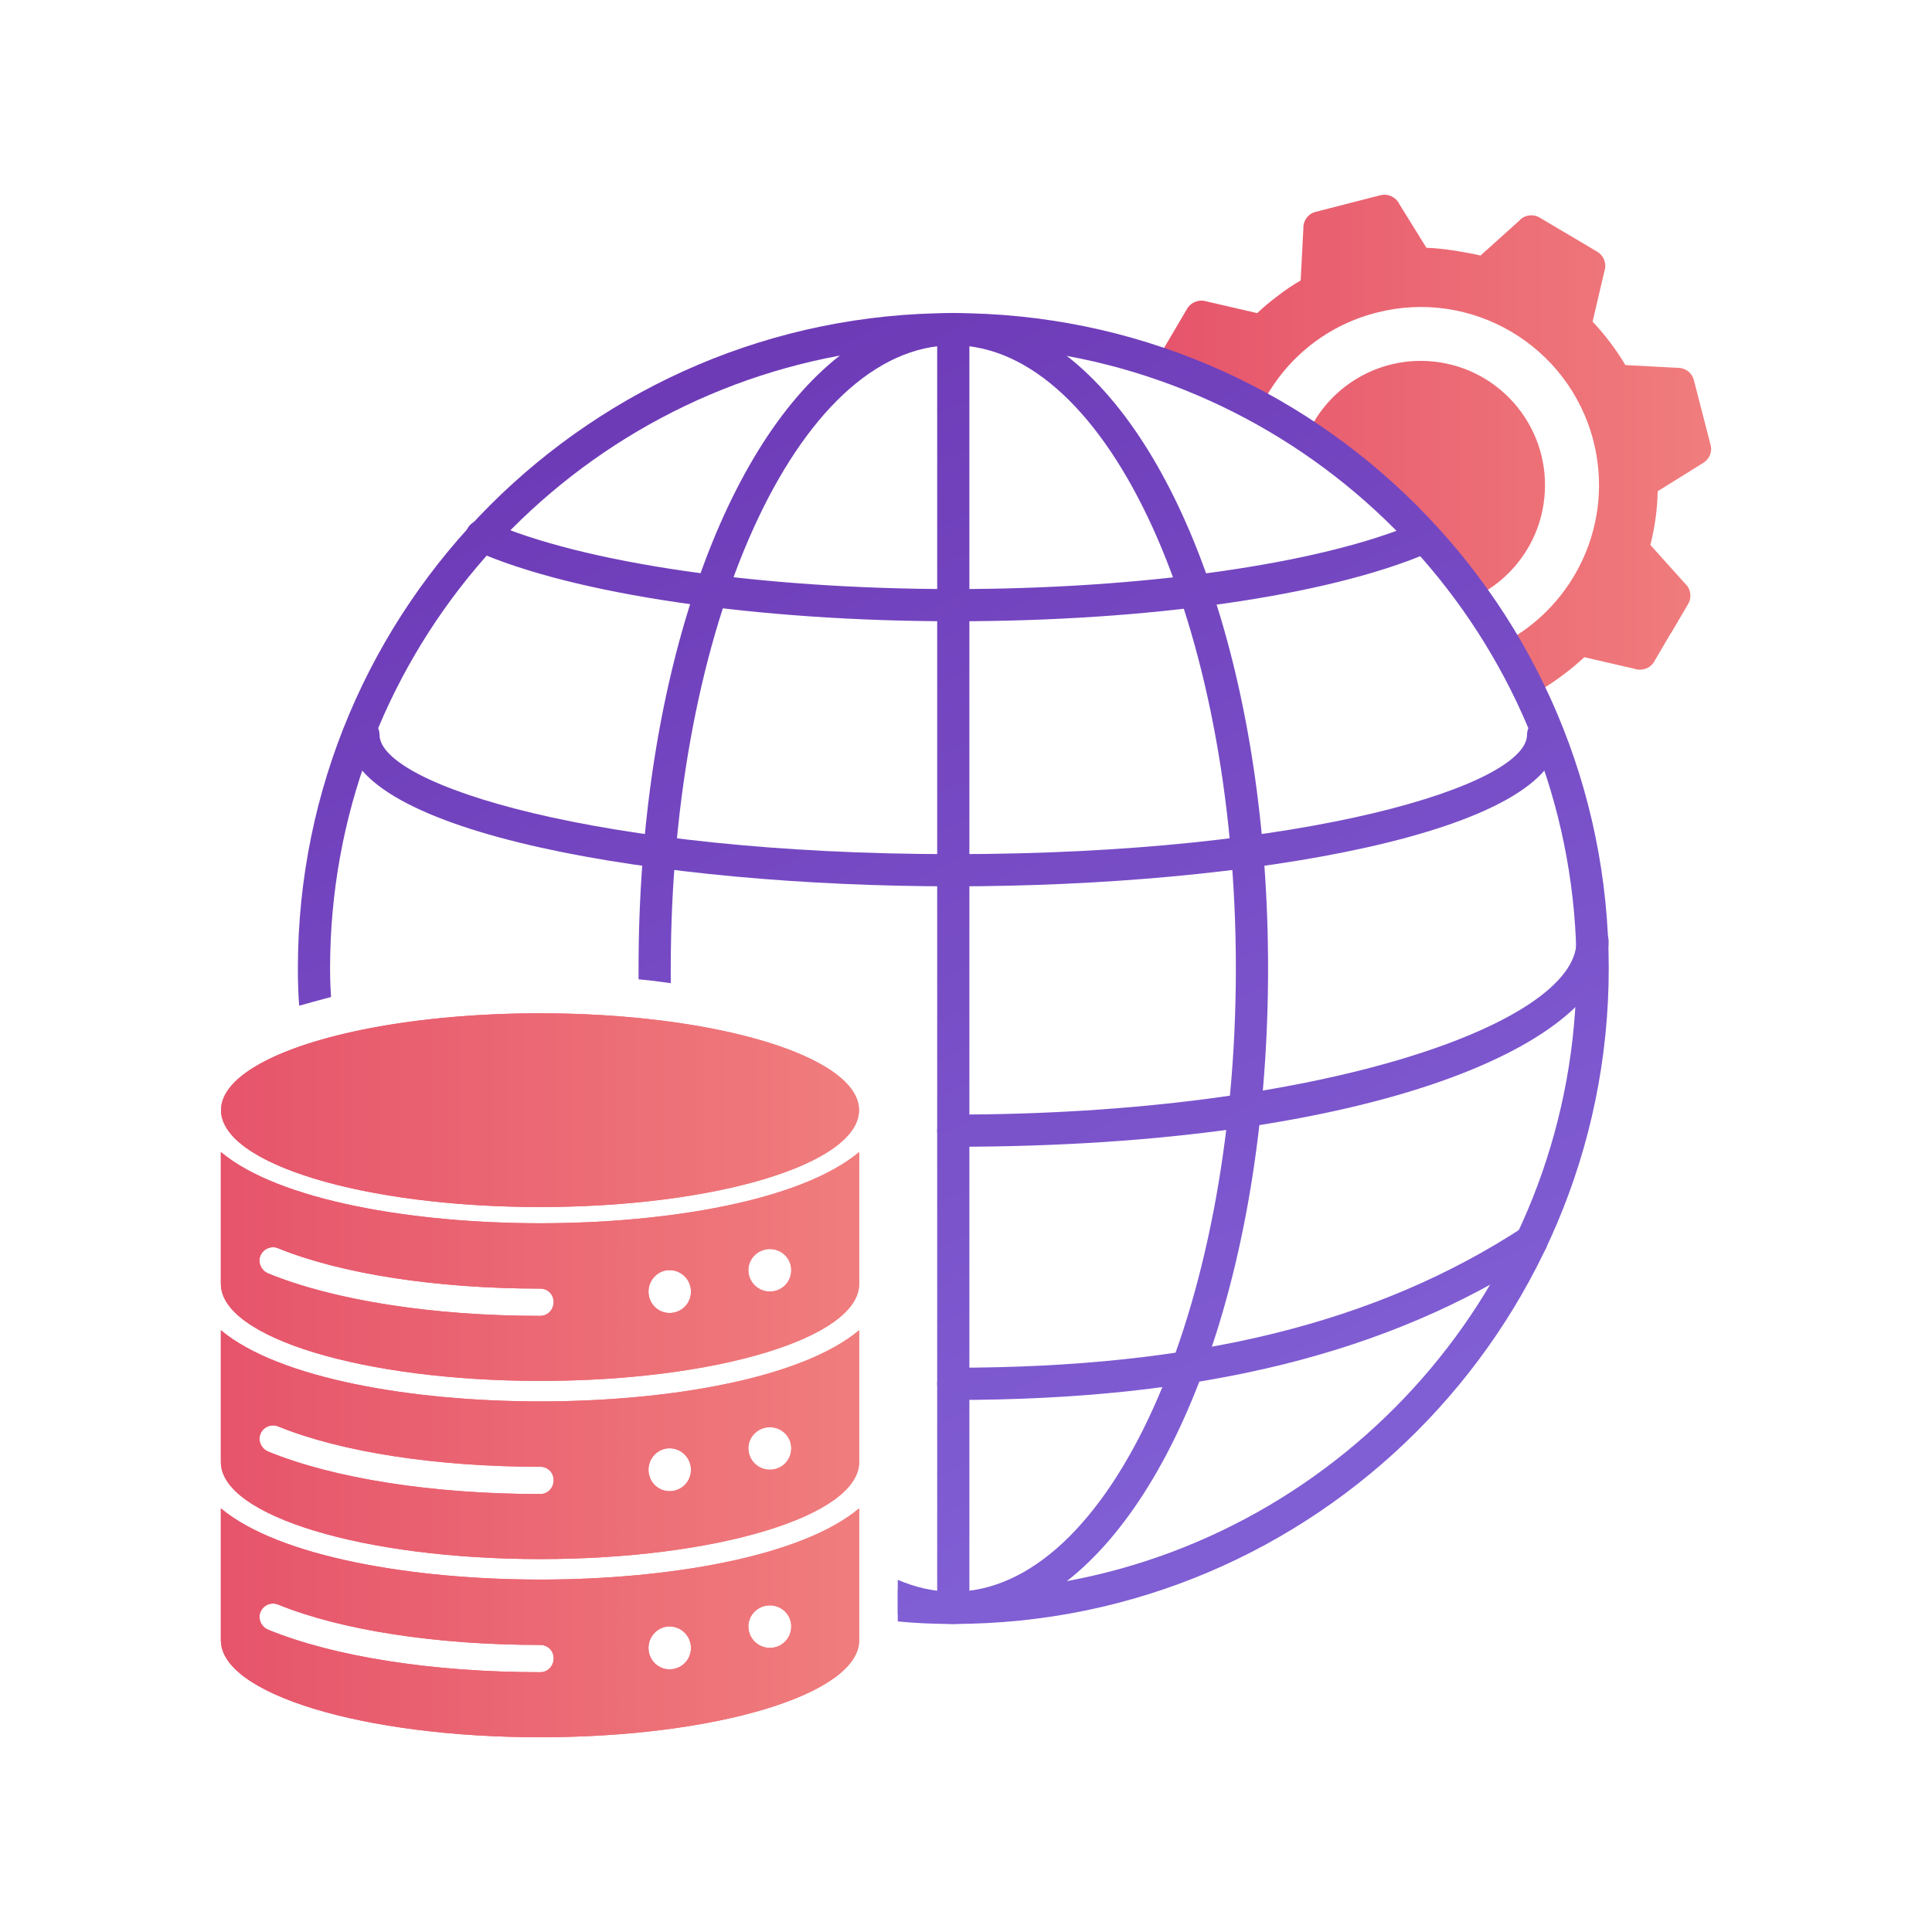 <?xml version="1.0" encoding="UTF-8"?>
<svg xmlns="http://www.w3.org/2000/svg" xmlns:xlink="http://www.w3.org/1999/xlink" version="1.1" viewBox="0 0 60 60">
  <defs>
    <style>
      .cls-1 {
        fill: url(#linear-gradient-8);
      }

      .cls-2 {
        fill: url(#linear-gradient-7);
      }

      .cls-3 {
        fill: url(#linear-gradient-5);
      }

      .cls-4 {
        fill: url(#linear-gradient-6);
      }

      .cls-5 {
        fill: url(#linear-gradient-9);
      }

      .cls-6 {
        fill: url(#linear-gradient-4);
      }

      .cls-7 {
        fill: url(#linear-gradient-3);
      }

      .cls-8 {
        fill: url(#linear-gradient-2);
      }

      .cls-9 {
        fill: url(#linear-gradient);
      }

      .cls-10 {
        fill: url(#linear-gradient-10);
      }

      .cls-11 {
        fill: url(#linear-gradient-11);
      }

      .cls-12 {
        fill: url(#linear-gradient-12);
      }

      .cls-13 {
        fill: url(#linear-gradient-13);
      }

      .cls-14 {
        fill: url(#linear-gradient-14);
      }

      .cls-15 {
        fill: url(#linear-gradient-15);
      }

      .cls-16 {
        fill: url(#linear-gradient-16);
      }
    </style>
    <linearGradient id="linear-gradient" x1="35.893" y1="47.904" x2="53.14" y2="47.904" gradientTransform="translate(0 62) scale(1 -1)" gradientUnits="userSpaceOnUse">
      <stop offset="0" stop-color="#e6546b"/>
      <stop offset="1" stop-color="#f07d7d"/>
    </linearGradient>
    <linearGradient id="linear-gradient-2" x1="20.308" y1="53.948" x2="37.689" y2="15.917" gradientTransform="translate(0 62) scale(1 -1)" gradientUnits="userSpaceOnUse">
      <stop offset="0" stop-color="#6c37b4"/>
      <stop offset="1" stop-color="#805ed4"/>
    </linearGradient>
    <linearGradient id="linear-gradient-3" x1="27.09" y1="57.048" x2="44.469" y2="19.019" gradientTransform="translate(0 62) scale(1 -1)" gradientUnits="userSpaceOnUse">
      <stop offset="0" stop-color="#6c37b4"/>
      <stop offset="1" stop-color="#805ed4"/>
    </linearGradient>
    <linearGradient id="linear-gradient-4" x1="22.376" y1="54.894" x2="39.756" y2="16.865" gradientTransform="translate(0 62) scale(1 -1)" gradientUnits="userSpaceOnUse">
      <stop offset="0" stop-color="#6c37b4"/>
      <stop offset="1" stop-color="#805ed4"/>
    </linearGradient>
    <linearGradient id="linear-gradient-5" x1="24.68" y1="55.946" x2="42.06" y2="17.918" gradientTransform="translate(0 62) scale(1 -1)" gradientUnits="userSpaceOnUse">
      <stop offset="0" stop-color="#6c37b4"/>
      <stop offset="1" stop-color="#805ed4"/>
    </linearGradient>
    <linearGradient id="linear-gradient-6" x1="23.063" y1="55.207" x2="40.442" y2="17.179" gradientTransform="translate(0 62) scale(1 -1)" gradientUnits="userSpaceOnUse">
      <stop offset="0" stop-color="#6c37b4"/>
      <stop offset="1" stop-color="#805ed4"/>
    </linearGradient>
    <linearGradient id="linear-gradient-7" x1="20.776" y1="54.162" x2="38.155" y2="16.134" gradientTransform="translate(0 62) scale(1 -1)" gradientUnits="userSpaceOnUse">
      <stop offset="0" stop-color="#6c37b4"/>
      <stop offset="1" stop-color="#805ed4"/>
    </linearGradient>
    <linearGradient id="linear-gradient-8" x1="19.673" y1="53.658" x2="37.053" y2="15.629" gradientTransform="translate(0 62) scale(1 -1)" gradientUnits="userSpaceOnUse">
      <stop offset="0" stop-color="#6c37b4"/>
      <stop offset="1" stop-color="#805ed4"/>
    </linearGradient>
    <linearGradient id="linear-gradient-9" x1="6.864" y1="27.523" x2="26.678" y2="27.523" gradientTransform="translate(0 62) scale(1 -1)" gradientUnits="userSpaceOnUse">
      <stop offset="0" stop-color="#e6546b"/>
      <stop offset="1" stop-color="#f07d7d"/>
    </linearGradient>
    <linearGradient id="linear-gradient-10" x1="6.859" y1="22.668" x2="26.682" y2="22.668" gradientTransform="translate(0 62) scale(1 -1)" gradientUnits="userSpaceOnUse">
      <stop offset="0" stop-color="#e6546b"/>
      <stop offset="1" stop-color="#f07d7d"/>
    </linearGradient>
    <linearGradient id="linear-gradient-11" x1="6.859" y1="17.135" x2="26.682" y2="17.135" gradientTransform="translate(0 62) scale(1 -1)" gradientUnits="userSpaceOnUse">
      <stop offset="0" stop-color="#e6546b"/>
      <stop offset="1" stop-color="#f07d7d"/>
    </linearGradient>
    <linearGradient id="linear-gradient-12" x1="6.859" y1="11.602" x2="26.682" y2="11.602" gradientTransform="translate(0 62) scale(1 -1)" gradientUnits="userSpaceOnUse">
      <stop offset="0" stop-color="#e6546b"/>
      <stop offset="1" stop-color="#f07d7d"/>
    </linearGradient>
    <linearGradient id="linear-gradient-13" x1="6.864" y1="27.523" x2="26.678" y2="27.523" gradientTransform="translate(0 62) scale(1 -1)" gradientUnits="userSpaceOnUse">
      <stop offset="0" stop-color="#e6546b"/>
      <stop offset="1" stop-color="#f07d7d"/>
    </linearGradient>
    <linearGradient id="linear-gradient-14" x1="6.859" y1="22.668" x2="26.682" y2="22.668" gradientTransform="translate(0 62) scale(1 -1)" gradientUnits="userSpaceOnUse">
      <stop offset="0" stop-color="#e6546b"/>
      <stop offset="1" stop-color="#f07d7d"/>
    </linearGradient>
    <linearGradient id="linear-gradient-15" x1="6.859" y1="17.135" x2="26.682" y2="17.135" gradientTransform="translate(0 62) scale(1 -1)" gradientUnits="userSpaceOnUse">
      <stop offset="0" stop-color="#e6546b"/>
      <stop offset="1" stop-color="#f07d7d"/>
    </linearGradient>
    <linearGradient id="linear-gradient-16" x1="6.859" y1="11.602" x2="26.682" y2="11.602" gradientTransform="translate(0 62) scale(1 -1)" gradientUnits="userSpaceOnUse">
      <stop offset="0" stop-color="#e6546b"/>
      <stop offset="1" stop-color="#f07d7d"/>
    </linearGradient>
  </defs>
  <!-- Generator: Adobe Illustrator 28.7.0, SVG Export Plug-In . SVG Version: 1.2.0 Build 136)  -->
  <g>
    <g id="Layer_1">
      <g id="Layer_1-2" data-name="Layer_1">
        <g>
          <path class="cls-9" d="M44.719,11.254c-1.776-.276-3.456.702-4.134,2.28,2.022,1.344,3.786,3.048,5.196,5.022,1.11-.534,1.95-1.584,2.154-2.892.33-2.106-1.11-4.08-3.216-4.41ZM44.719,11.254c-1.776-.276-3.456.702-4.134,2.28,2.022,1.344,3.786,3.048,5.196,5.022,1.11-.534,1.95-1.584,2.154-2.892.33-2.106-1.11-4.08-3.216-4.41ZM53.125,13.822l-.522-2.022c-.06-.234-.282-.39-.528-.378l-1.596-.084c-.288-.48-.624-.93-1.02-1.35l.366-1.56c.078-.234-.012-.486-.222-.612l-1.794-1.062c-.204-.12-.48-.078-.636.108l-1.194,1.074c-.168-.042-.336-.072-.504-.102-.396-.072-.786-.126-1.176-.138l-.84-1.356c-.108-.222-.354-.336-.594-.276l-2.01.516c-.234.06-.396.288-.378.528l-.084,1.602c-.24.138-.474.294-.696.468-.228.168-.45.354-.654.546l-1.56-.36c-.234-.078-.486.012-.612.216l-.528.9-.45.762c1.134.372,2.22.852,3.252,1.416.678-1.41,1.956-2.526,3.594-2.946,2.958-.768,5.976,1.014,6.744,3.972.654,2.538-.564,5.118-2.79,6.282.42.696.792,1.428,1.116,2.178l.042-.72c.24-.144.468-.294.696-.468.228-.168.444-.348.654-.546l1.56.36c.228.078.486-.012.606-.216l.528-.9h.006l.528-.9c.12-.204.078-.474-.102-.636l-1.074-1.194c.138-.534.216-1.098.228-1.668l1.368-.852c.216-.108.336-.348.276-.582ZM47.935,15.664c.33-2.106-1.11-4.08-3.216-4.41-1.776-.276-3.456.702-4.134,2.28,2.022,1.344,3.786,3.048,5.196,5.022,1.11-.534,1.95-1.584,2.154-2.892Z"/>
          <g>
            <path class="cls-8" d="M29.601,9.723c-11.22,0-20.35,9.13-20.35,20.35,0,.39.01.77.04,1.16.32-.09.65-.18.99-.27-.02-.29-.03-.59-.03-.89,0-9.47,6.83-17.37,15.83-19.03,1.14-.21,2.32-.32,3.52-.32,1.21,0,2.39.11,3.53.33,9,1.66,15.83,9.56,15.83,19.02s-6.83,17.37-15.83,19.03c-1.14.22-2.32.33-3.53.33-.58,0-1.15-.03-1.72-.08v1c.57.06,1.14.08,1.72.08,11.23,0,20.36-9.14,20.36-20.36s-9.13-20.35-20.36-20.35Z"/>
            <path class="cls-7" d="M29.605,35.614c-.276,0-.5-.224-.5-.5s.224-.5.5-.5c11.405,0,19.353-2.833,19.353-5.376,0-.276.224-.5.5-.5s.5.224.5.5c0,3.091-7.133,6.376-20.353,6.376Z"/>
            <path class="cls-6" d="M29.605,27.526c-9.123,0-18.818-1.649-18.818-4.706,0-.276.224-.5.5-.5s.5.224.5.5c0,1.547,6.778,3.706,17.818,3.706s17.818-2.159,17.818-3.706c0-.276.224-.5.5-.5s.5.224.5.5c0,3.057-9.695,4.706-18.818,4.706Z"/>
            <path class="cls-3" d="M29.632,19.294c-6.135,0-11.834-.839-14.874-2.189-.252-.112-.366-.408-.254-.66.112-.251.407-.366.66-.254,2.92,1.297,8.464,2.103,14.468,2.103,5.855,0,11.332-.777,14.293-2.027.254-.107.547.012.655.266s-.012.547-.266.655c-3.122,1.319-8.611,2.106-14.682,2.106Z"/>
            <path class="cls-4" d="M29.605,43.476c-.276,0-.5-.224-.5-.5s.224-.5.5-.5c7.516,0,13.137-1.384,17.688-4.355.232-.149.541-.085.692.146s.086.541-.145.692c-4.721,3.082-10.516,4.518-18.235,4.518h0Z"/>
            <path class="cls-2" d="M33.131,11.053c-1.09-.86-2.28-1.33-3.53-1.33s-2.43.46-3.52,1.32c-3.69,2.88-6.25,10.22-6.25,19.03v.34c.33.03.66.07,1,.12v-.46c0-10.67,3.94-19.35,8.77-19.35s8.78,8.68,8.78,19.35-3.94,19.36-8.78,19.36c-.59,0-1.16-.13-1.72-.37v1.06c.56.21,1.13.31,1.72.31,1.25,0,2.44-.47,3.53-1.33,3.69-2.88,6.25-10.22,6.25-19.03s-2.56-16.15-6.25-19.02Z"/>
            <path class="cls-1" d="M29.605,50.428c-.276,0-.5-.224-.5-.5V10.221c0-.276.224-.5.5-.5s.5.224.5.5v39.707c0,.276-.224.5-.5.5Z"/>
          </g>
          <g>
            <path class="cls-5" d="M16.771,37.486c5.472,0,9.907-1.347,9.907-3.009s-4.436-3.009-9.907-3.009-9.907,1.347-9.907,3.009,4.436,3.009,9.907,3.009Z"/>
            <path class="cls-10" d="M16.776,37.989c-3.937,0-8.112-.7-9.917-2.211v4.095c0,1.67,4.445,3.012,9.917,3.012s9.906-1.343,9.906-3.012v-4.095c-1.805,1.512-5.968,2.211-9.906,2.211ZM16.776,40.866c-3.339,0-6.419-.485-8.45-1.32-.214-.09-.327-.338-.237-.553.09-.214.338-.316.553-.226,1.94.79,4.896,1.252,8.134,1.252.237,0,.417.181.417.418s-.181.429-.417.429ZM20.793,40.776c-.361,0-.654-.293-.654-.666,0-.361.293-.666.654-.666.372,0,.666.305.666.666,0,.372-.293.666-.666.666ZM23.907,40.11c-.361,0-.666-.293-.666-.666,0-.361.305-.654.666-.654.372,0,.666.293.666.654,0,.372-.293.666-.666.666Z"/>
            <path class="cls-11" d="M6.859,41.311v4.095c0,1.67,4.445,3.012,9.917,3.012s9.906-1.343,9.906-3.012v-4.095c-1.805,1.512-5.968,2.211-9.906,2.211s-8.112-.7-9.917-2.211ZM23.907,44.323c.372,0,.666.293.666.654,0,.372-.293.666-.666.666-.361,0-.666-.293-.666-.666,0-.361.305-.654.666-.654ZM20.793,44.978c.372,0,.666.305.666.666,0,.372-.293.666-.666.666-.361,0-.654-.293-.654-.666,0-.361.293-.666.654-.666ZM17.194,45.97c0,.237-.181.429-.417.429-3.339,0-6.419-.485-8.45-1.32-.214-.09-.327-.338-.237-.553.09-.214.338-.316.553-.226,1.94.79,4.896,1.252,8.134,1.252.237,0,.417.181.417.418Z"/>
            <path class="cls-12" d="M6.859,46.844v4.096c0,1.67,4.445,3.012,9.917,3.012s9.906-1.343,9.906-3.012v-4.096c-1.805,1.512-5.968,2.211-9.906,2.211s-8.112-.7-9.917-2.211ZM23.907,49.856c.372,0,.666.293.666.654,0,.372-.293.666-.666.666-.361,0-.666-.293-.666-.666,0-.361.305-.654.666-.654ZM20.793,50.511c.372,0,.666.305.666.666,0,.372-.293.666-.666.666-.361,0-.654-.293-.654-.666,0-.361.293-.666.654-.666ZM17.194,51.503c0,.237-.181.429-.417.429-3.339,0-6.419-.485-8.45-1.32-.214-.09-.327-.338-.237-.553.09-.214.338-.316.553-.226,1.94.79,4.896,1.252,8.134,1.252.237,0,.417.181.417.418Z"/>
          </g>
          <g>
            <ellipse class="cls-13" cx="16.771" cy="34.477" rx="9.907" ry="3.009"/>
            <path class="cls-14" d="M16.776,37.989c-3.937,0-8.112-.7-9.917-2.211v4.095c0,1.67,4.445,3.013,9.917,3.013s9.906-1.343,9.906-3.013v-4.095c-1.805,1.512-5.968,2.211-9.906,2.211ZM16.776,40.866c-3.339,0-6.419-.485-8.45-1.32-.214-.091-.327-.339-.237-.553.09-.214.338-.316.553-.226,1.94.79,4.896,1.252,8.134,1.252.237,0,.417.18.417.417s-.181.429-.417.429h0ZM20.793,40.776c-.361,0-.654-.293-.654-.666,0-.361.293-.666.654-.666.372,0,.666.305.666.666,0,.372-.293.666-.666.666ZM23.907,40.11c-.361,0-.666-.293-.666-.666,0-.361.305-.654.666-.654.372,0,.666.294.666.654,0,.372-.293.666-.666.666Z"/>
            <path class="cls-15" d="M6.859,41.311v4.095c0,1.67,4.445,3.013,9.917,3.013s9.906-1.343,9.906-3.013v-4.095c-1.805,1.512-5.968,2.211-9.906,2.211s-8.112-.7-9.917-2.211ZM23.907,44.323c.372,0,.666.294.666.654,0,.372-.293.666-.666.666-.361,0-.666-.293-.666-.666,0-.361.305-.654.666-.654ZM20.793,44.977c.372,0,.666.305.666.666,0,.372-.293.666-.666.666-.361,0-.654-.293-.654-.666,0-.361.293-.666.654-.666ZM17.194,45.97c0,.237-.181.429-.417.429-3.339,0-6.419-.485-8.45-1.32-.214-.091-.327-.339-.237-.553.09-.214.338-.316.553-.226,1.94.79,4.896,1.252,8.134,1.252.237,0,.417.18.417.417h0Z"/>
            <path class="cls-16" d="M6.859,46.844v4.096c0,1.67,4.445,3.012,9.917,3.012s9.906-1.343,9.906-3.012v-4.096c-1.805,1.512-5.968,2.211-9.906,2.211s-8.112-.7-9.917-2.211ZM23.907,49.856c.372,0,.666.294.666.654,0,.372-.293.666-.666.666-.361,0-.666-.293-.666-.666,0-.361.305-.654.666-.654ZM20.793,50.51c.372,0,.666.305.666.666,0,.372-.293.666-.666.666-.361,0-.654-.293-.654-.666,0-.361.293-.666.654-.666ZM17.194,51.503c0,.237-.181.429-.417.429-3.339,0-6.419-.485-8.45-1.32-.214-.091-.327-.339-.237-.553.09-.214.338-.316.553-.226,1.94.79,4.896,1.252,8.134,1.252.237,0,.417.18.417.417h0Z"/>
          </g>
        </g>
      </g>
    </g>
  </g>
</svg>